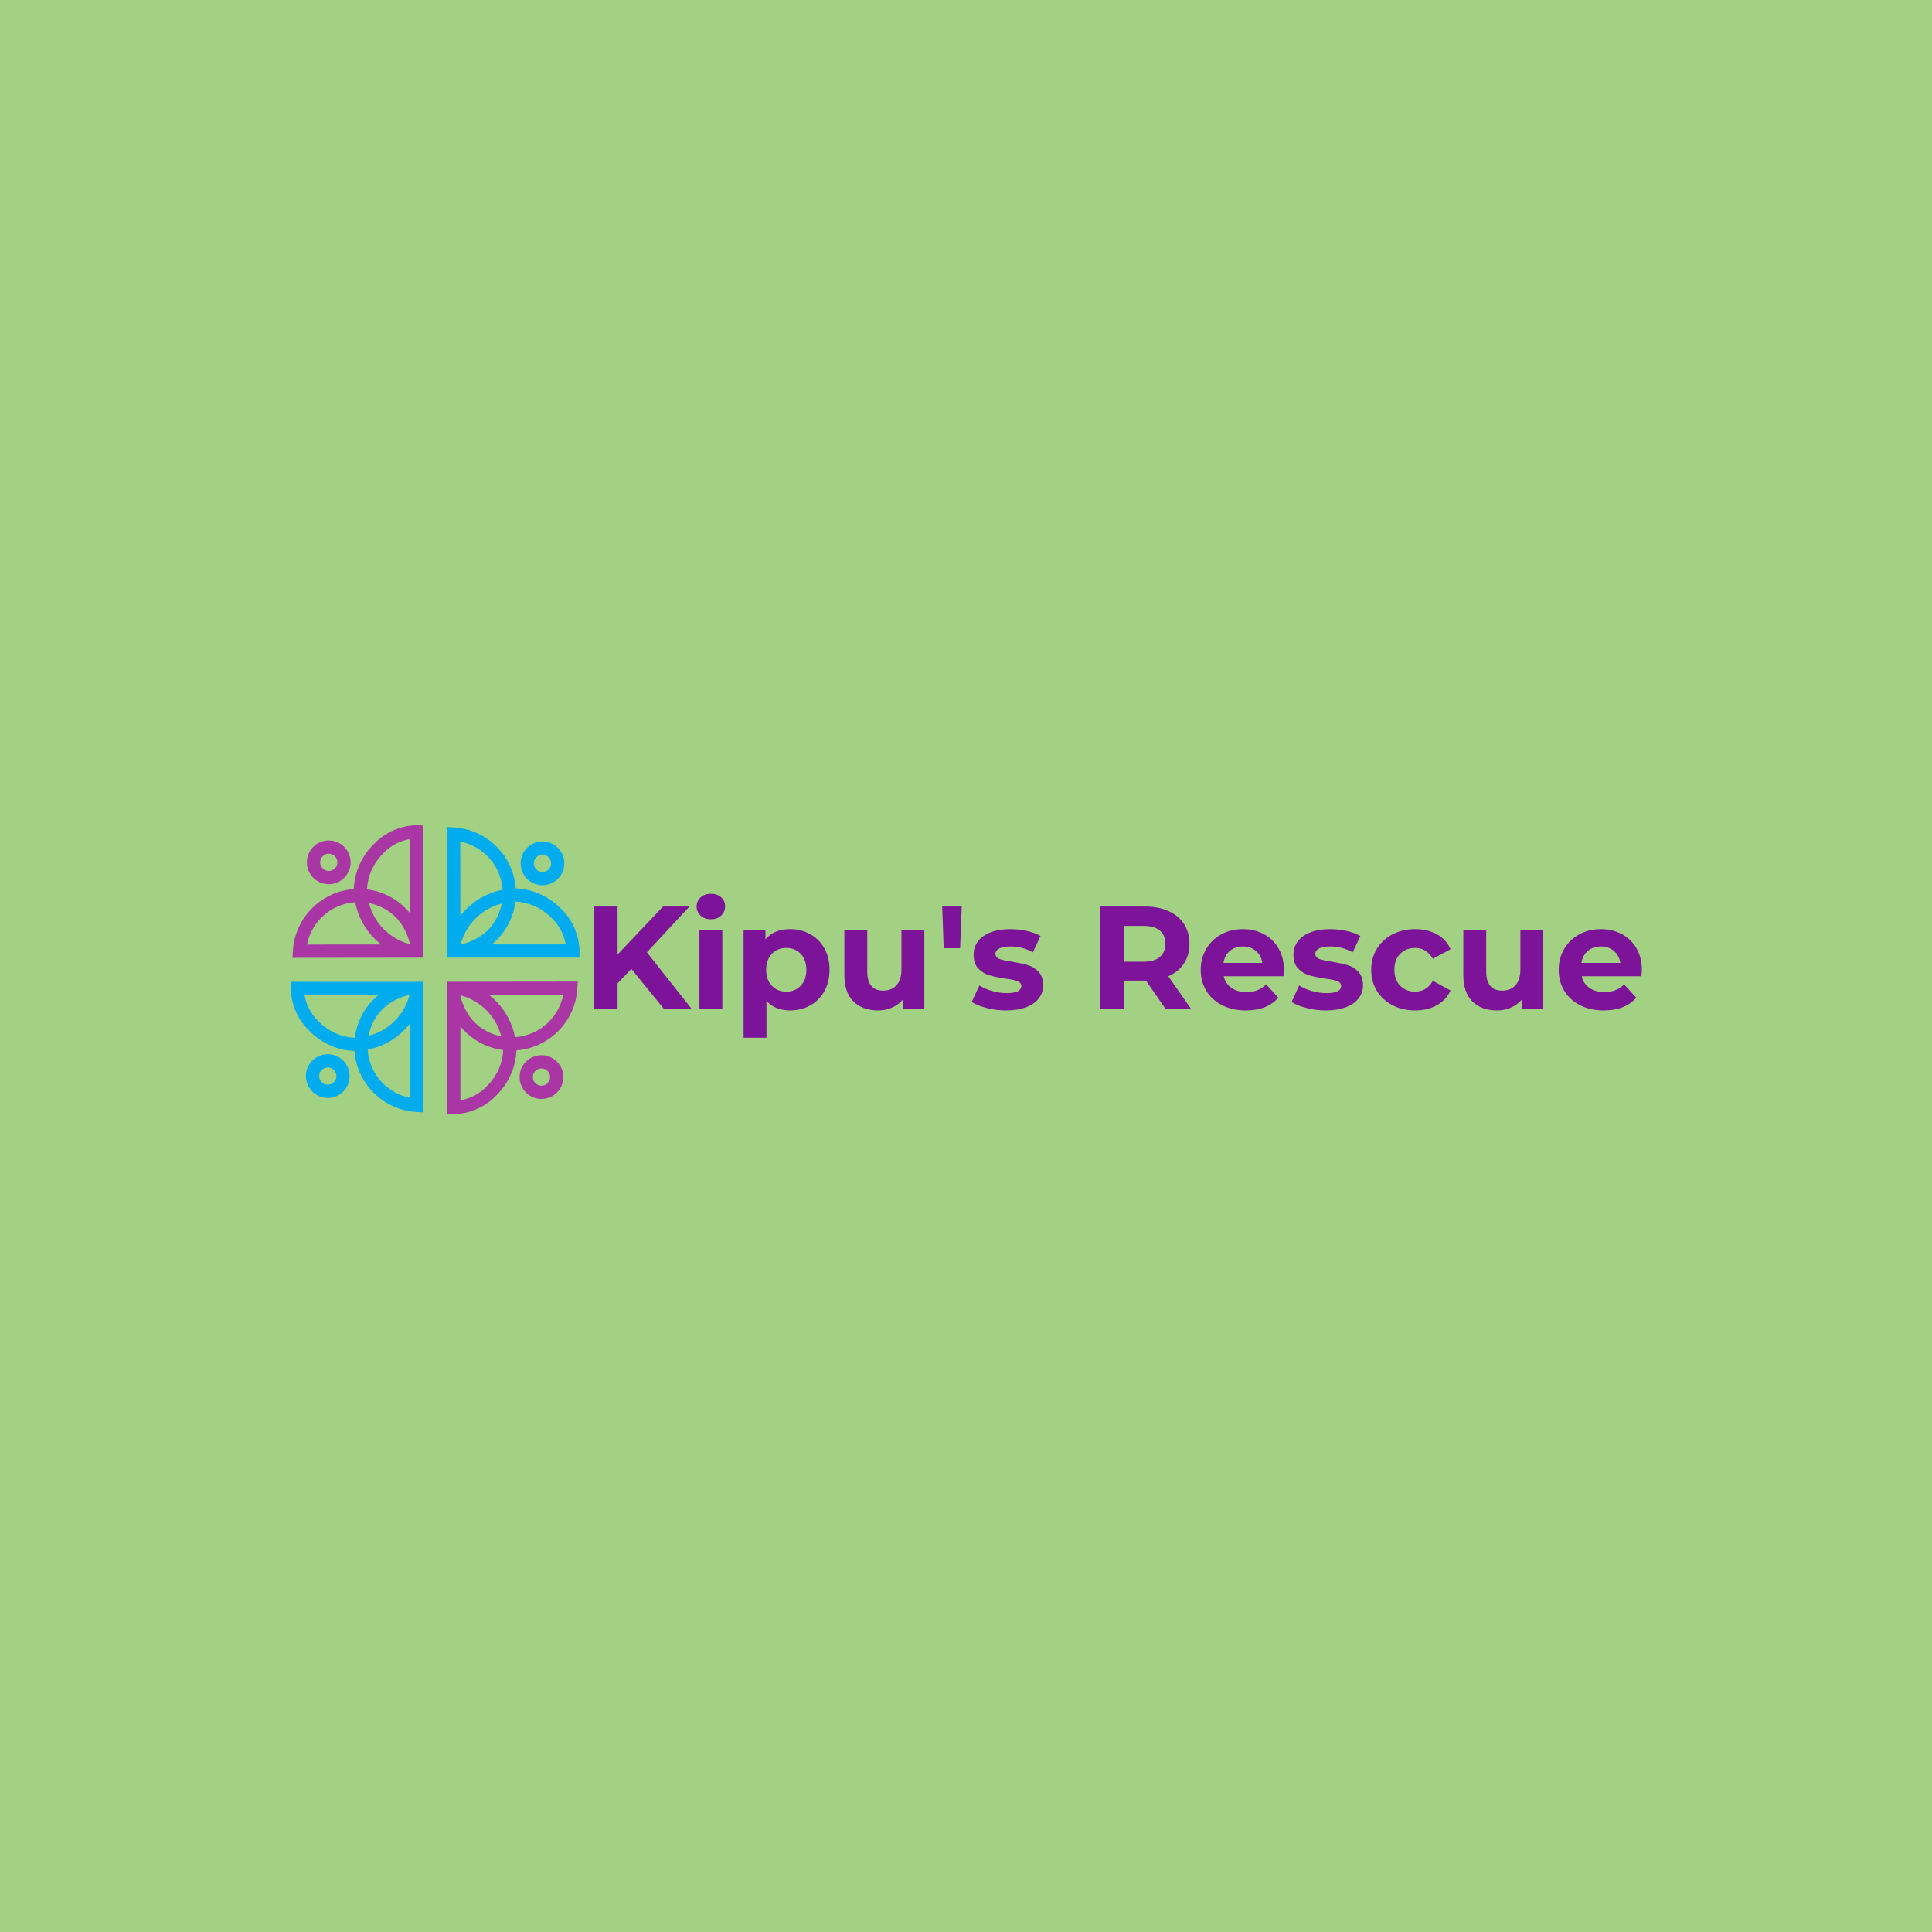 <svg width="1000" height="1000" viewBox="0 0 1000 1000" xmlns="http://www.w3.org/2000/svg"><defs/><path fill="#a2d183" d="M 0 0 L 1000 0 L 1000 1000 L 0 1000 Z"/><path fill="#aa36a5" transform="matrix(0.151 0 0 0.151 4.23 -103.445)" d="M 1400.254 3514.045 C 1396.754 3513.945 1313.954 3512.245 1250.954 3581.145 C 1210.654 3621.645 1187.054 3675.945 1184.754 3732.645 C 1132.654 3736.545 1081.654 3758.445 1041.854 3798.145 C 1002.754 3837.245 979.354 3889.045 975.954 3944.145 L 974.454 3968.345 L 1422.154 3967.845 L 1422.154 3514.745 L 1400.254 3514.045 Z M 1283.354 3612.845 L 1284.054 3612.045 C 1315.554 3577.345 1353.354 3565.545 1376.754 3561.445 L 1376.754 3814.545 C 1372.054 3808.845 1367.154 3803.345 1361.854 3798.145 C 1324.854 3761.145 1278.154 3739.645 1229.954 3733.645 C 1232.154 3688.445 1251.054 3645.145 1283.354 3612.845 Z M 1287.854 3870.445 C 1262.854 3845.445 1245.354 3814.445 1236.754 3780.645 C 1270.854 3787.345 1303.454 3803.845 1329.854 3830.245 C 1369.154 3872.345 1376.854 3921.345 1376.854 3921.345 C 1343.254 3912.745 1312.554 3895.145 1287.854 3870.445 Z M 1073.854 3830.245 C 1106.054 3798.045 1147.354 3780.645 1189.554 3777.745 C 1198.554 3824.745 1221.454 3868.245 1255.754 3902.545 C 1262.954 3909.745 1270.554 3916.345 1278.454 3922.545 L 1024.254 3922.845 C 1031.354 3887.945 1048.454 3855.745 1073.854 3830.245 Z"/><path fill="#aa36a5" transform="matrix(0.151 0 0 0.151 4.23 -103.445)" d="M 1098.954 3715.945 C 1118.954 3715.945 1137.754 3708.145 1151.954 3694.045 C 1166.154 3679.845 1173.854 3661.045 1173.854 3641.045 C 1173.854 3621.045 1166.054 3602.245 1151.954 3588.045 L 1151.954 3588.045 C 1137.754 3573.845 1118.954 3566.145 1098.954 3566.145 C 1078.954 3566.145 1060.154 3573.945 1045.954 3588.045 C 1031.754 3602.245 1023.954 3621.045 1023.954 3641.045 C 1023.954 3661.045 1031.754 3679.845 1045.854 3694.045 C 1060.054 3708.145 1078.954 3715.945 1098.954 3715.945 Z M 1078.054 3620.145 C 1083.654 3614.545 1091.054 3611.445 1098.954 3611.445 C 1106.854 3611.445 1114.254 3614.545 1119.854 3620.145 L 1119.854 3620.145 C 1125.454 3625.745 1128.554 3633.145 1128.554 3641.045 C 1128.554 3648.945 1125.454 3656.345 1119.854 3661.945 C 1114.254 3667.545 1106.854 3670.645 1098.954 3670.645 C 1091.054 3670.645 1083.654 3667.545 1078.054 3661.945 C 1072.454 3656.345 1069.354 3648.945 1069.354 3641.045 C 1069.354 3633.145 1072.454 3625.745 1078.054 3620.145 Z"/><path fill="#aa36a5" transform="matrix(0.151 0 0 0.151 4.23 -103.445)" d="M 1526.654 4504.045 C 1530.154 4504.145 1612.954 4505.845 1675.954 4436.945 C 1716.254 4396.445 1739.854 4342.145 1742.154 4285.445 C 1794.254 4281.545 1845.254 4259.645 1885.054 4219.945 C 1924.154 4180.845 1947.554 4129.045 1950.954 4073.945 L 1952.454 4049.845 L 1504.754 4050.345 L 1504.754 4503.445 L 1526.654 4504.045 Z M 1643.554 4405.245 L 1642.854 4406.045 C 1611.354 4440.745 1573.554 4452.545 1550.154 4456.645 L 1550.154 4203.545 C 1554.854 4209.245 1559.754 4214.745 1565.054 4219.945 C 1602.054 4256.945 1648.754 4278.445 1696.954 4284.445 C 1694.754 4329.645 1675.854 4372.945 1643.554 4405.245 Z M 1639.054 4147.645 C 1664.054 4172.645 1681.554 4203.645 1690.154 4237.445 C 1656.054 4230.745 1623.454 4214.245 1597.054 4187.845 C 1557.754 4145.745 1550.054 4096.745 1550.054 4096.745 C 1583.654 4105.345 1614.354 4122.945 1639.054 4147.645 Z M 1853.054 4187.845 C 1820.854 4220.045 1779.554 4237.445 1737.354 4240.345 C 1728.354 4193.345 1705.454 4149.845 1671.154 4115.545 C 1663.954 4108.345 1656.354 4101.745 1648.454 4095.545 L 1902.654 4095.245 C 1895.554 4130.145 1878.454 4162.345 1853.054 4187.845 Z"/><path fill="#aa36a5" transform="matrix(0.151 0 0 0.151 4.23 -103.445)" d="M 1827.954 4302.145 C 1807.954 4302.145 1789.154 4309.945 1774.954 4324.045 C 1760.754 4338.145 1753.054 4357.045 1753.054 4377.045 C 1753.054 4397.045 1760.854 4415.845 1774.954 4430.045 L 1774.954 4430.045 C 1789.154 4444.245 1807.954 4451.945 1827.954 4451.945 C 1847.954 4451.945 1866.754 4444.145 1880.954 4430.045 C 1895.154 4415.845 1902.954 4397.045 1902.954 4377.045 C 1902.954 4357.045 1895.154 4338.245 1881.054 4324.045 C 1866.854 4309.945 1847.954 4302.145 1827.954 4302.145 Z M 1848.854 4397.945 C 1843.254 4403.545 1835.854 4406.645 1827.954 4406.645 C 1820.054 4406.645 1812.654 4403.545 1807.054 4397.945 L 1807.054 4397.945 C 1801.454 4392.345 1798.354 4384.945 1798.354 4377.045 C 1798.354 4369.145 1801.454 4361.745 1807.054 4356.145 C 1812.654 4350.545 1820.054 4347.445 1827.954 4347.445 C 1835.854 4347.445 1843.254 4350.545 1848.854 4356.145 C 1854.454 4361.745 1857.554 4369.145 1857.554 4377.045 C 1857.554 4384.945 1854.454 4392.345 1848.854 4397.945 Z"/><path fill="#00acee" transform="matrix(0.151 0 0 0.151 4.23 -103.445)" d="M 1958.454 3945.845 C 1958.554 3942.345 1960.254 3859.545 1891.354 3796.545 C 1850.854 3756.245 1796.554 3732.645 1739.854 3730.345 C 1735.954 3678.245 1714.054 3627.245 1674.354 3587.445 C 1635.254 3548.345 1583.454 3524.945 1528.354 3521.545 L 1504.154 3520.045 L 1504.654 3967.745 L 1957.754 3967.745 L 1958.454 3945.845 Z M 1859.654 3828.945 L 1860.454 3829.645 C 1895.154 3861.145 1906.954 3898.945 1911.054 3922.345 L 1657.954 3922.345 C 1663.654 3917.645 1669.154 3912.745 1674.354 3907.445 C 1711.354 3870.445 1732.854 3823.745 1738.854 3775.545 C 1784.054 3777.745 1827.354 3796.645 1859.654 3828.945 Z M 1602.054 3833.445 C 1627.054 3808.445 1658.054 3790.945 1691.854 3782.345 C 1685.154 3816.445 1668.654 3849.045 1642.254 3875.445 C 1600.154 3914.745 1551.154 3922.445 1551.154 3922.445 C 1559.754 3888.845 1577.354 3858.145 1602.054 3833.445 Z M 1642.254 3619.445 C 1674.454 3651.645 1691.854 3692.945 1694.754 3735.145 C 1647.754 3744.145 1604.254 3767.045 1569.954 3801.345 C 1562.754 3808.545 1556.154 3816.145 1549.954 3824.045 L 1549.654 3569.845 C 1584.554 3576.945 1616.754 3594.045 1642.254 3619.445 Z"/><path fill="#00acee" transform="matrix(0.151 0 0 0.151 4.23 -103.445)" d="M 1756.554 3644.545 C 1756.554 3664.545 1764.354 3683.345 1778.454 3697.545 C 1792.654 3711.745 1811.454 3719.445 1831.454 3719.445 C 1851.454 3719.445 1870.254 3711.645 1884.454 3697.545 L 1884.454 3697.545 C 1898.654 3683.345 1906.354 3664.545 1906.354 3644.545 C 1906.354 3624.545 1898.554 3605.745 1884.454 3591.545 C 1870.254 3577.345 1851.454 3569.545 1831.454 3569.545 C 1811.454 3569.545 1792.654 3577.345 1778.454 3591.445 C 1764.354 3605.645 1756.554 3624.545 1756.554 3644.545 Z M 1852.354 3623.645 C 1857.954 3629.245 1861.054 3636.645 1861.054 3644.545 C 1861.054 3652.445 1857.954 3659.845 1852.354 3665.445 L 1852.354 3665.445 C 1846.754 3671.045 1839.354 3674.145 1831.454 3674.145 C 1823.554 3674.145 1816.154 3671.045 1810.554 3665.445 C 1804.954 3659.845 1801.854 3652.445 1801.854 3644.545 C 1801.854 3636.645 1804.954 3629.245 1810.554 3623.645 C 1816.154 3618.045 1823.554 3614.945 1831.454 3614.945 C 1839.354 3614.945 1846.754 3618.045 1852.354 3623.645 Z"/><path fill="#00acee" transform="matrix(0.151 0 0 0.151 4.23 -103.445)" d="M 968.454 4072.245 C 968.354 4075.745 966.654 4158.545 1035.554 4221.545 C 1076.054 4261.845 1130.354 4285.445 1187.054 4287.745 C 1190.954 4339.845 1212.854 4390.845 1252.554 4430.645 C 1291.654 4469.745 1343.454 4493.145 1398.554 4496.545 L 1422.654 4498.045 L 1422.154 4050.345 L 969.154 4050.345 L 968.454 4072.245 Z M 1067.254 4189.145 L 1066.454 4188.445 C 1031.754 4156.945 1019.954 4119.145 1015.854 4095.745 L 1268.954 4095.745 C 1263.254 4100.445 1257.754 4105.345 1252.554 4110.645 C 1215.554 4147.645 1194.054 4194.345 1188.054 4242.545 C 1142.854 4240.345 1099.554 4221.445 1067.254 4189.145 Z M 1324.854 4184.645 C 1299.854 4209.645 1268.854 4227.145 1235.054 4235.745 C 1241.754 4201.645 1258.254 4169.045 1284.654 4142.645 C 1326.754 4103.345 1375.754 4095.645 1375.754 4095.645 C 1367.154 4129.245 1349.554 4159.945 1324.854 4184.645 Z M 1284.654 4398.645 C 1252.454 4366.445 1235.054 4325.145 1232.154 4282.945 C 1279.154 4273.945 1322.654 4251.045 1356.954 4216.745 C 1364.154 4209.545 1370.754 4201.945 1376.954 4194.045 L 1377.254 4448.245 C 1342.354 4441.145 1310.154 4424.045 1284.654 4398.645 Z"/><path fill="#00acee" transform="matrix(0.151 0 0 0.151 4.23 -103.445)" d="M 1170.354 4373.545 C 1170.354 4353.545 1162.554 4334.745 1148.454 4320.545 C 1134.254 4306.345 1115.454 4298.645 1095.454 4298.645 C 1075.454 4298.645 1056.654 4306.445 1042.454 4320.545 L 1042.454 4320.545 C 1028.254 4334.745 1020.554 4353.545 1020.554 4373.545 C 1020.554 4393.545 1028.354 4412.345 1042.454 4426.545 C 1056.654 4440.745 1075.454 4448.545 1095.454 4448.545 C 1115.454 4448.545 1134.254 4440.745 1148.454 4426.645 C 1162.554 4412.445 1170.354 4393.545 1170.354 4373.545 Z M 1074.554 4394.445 C 1068.954 4388.845 1065.854 4381.445 1065.854 4373.545 C 1065.854 4365.645 1068.954 4358.245 1074.554 4352.645 L 1074.554 4352.645 C 1080.154 4347.045 1087.554 4343.945 1095.454 4343.945 C 1103.354 4343.945 1110.754 4347.045 1116.354 4352.645 C 1121.954 4358.245 1125.054 4365.645 1125.054 4373.545 C 1125.054 4381.445 1121.954 4388.845 1116.354 4394.445 C 1110.754 4400.045 1103.354 4403.145 1095.454 4403.145 C 1087.554 4403.145 1080.154 4400.045 1074.554 4394.445 Z"/><path id="text" fill="#7c1398" transform="matrix(0.791 0 0 0.791 156.137 -44.233)" d="M 215.742 689.933 L 206.718 699.341 L 206.718 716.333 L 191.262 716.333 L 191.262 649.133 L 206.718 649.133 L 206.718 680.525 L 236.478 649.133 L 253.758 649.133 L 225.918 679.085 L 255.39 716.333 L 237.246 716.333 L 215.742 689.933 Z M 260.286 664.685 L 275.262 664.685 L 275.262 716.333 L 260.286 716.333 L 260.286 664.685 Z M 261.054 655.085 C 259.326 653.485 258.462 651.501 258.462 649.133 C 258.462 646.765 259.326 644.781 261.054 643.181 C 262.782 641.581 265.022 640.781 267.774 640.781 C 270.526 640.781 272.766 641.549 274.494 643.085 C 276.222 644.621 277.086 646.541 277.086 648.845 C 277.086 651.341 276.222 653.405 274.494 655.037 C 272.766 656.669 270.526 657.485 267.774 657.485 C 265.022 657.485 262.782 656.685 261.054 655.085 Z M 332.814 667.229 C 336.75 669.437 339.838 672.541 342.078 676.541 C 344.318 680.541 345.438 685.197 345.438 690.509 C 345.438 695.821 344.318 700.477 342.078 704.477 C 339.838 708.477 336.75 711.581 332.814 713.789 C 328.878 715.997 324.51 717.101 319.71 717.101 C 313.118 717.101 307.934 715.021 304.158 710.861 L 304.158 734.957 L 289.182 734.957 L 289.182 664.685 L 303.486 664.685 L 303.486 670.637 C 307.198 666.157 312.606 663.917 319.71 663.917 C 324.51 663.917 328.878 665.021 332.814 667.229 Z M 326.574 700.925 C 329.038 698.333 330.27 694.861 330.27 690.509 C 330.27 686.157 329.038 682.685 326.574 680.093 C 324.11 677.501 320.958 676.205 317.118 676.205 C 313.278 676.205 310.126 677.501 307.662 680.093 C 305.198 682.685 303.966 686.157 303.966 690.509 C 303.966 694.861 305.198 698.333 307.662 700.925 C 310.126 703.517 313.278 704.813 317.118 704.813 C 320.958 704.813 324.11 703.517 326.574 700.925 Z M 407.454 664.685 L 407.454 716.333 L 393.246 716.333 L 393.246 710.189 C 391.262 712.429 388.894 714.141 386.142 715.325 C 383.39 716.509 380.414 717.101 377.214 717.101 C 370.43 717.101 365.054 715.149 361.086 711.245 C 357.118 707.341 355.134 701.549 355.134 693.869 L 355.134 664.685 L 370.11 664.685 L 370.11 691.661 C 370.11 699.981 373.598 704.141 380.574 704.141 C 384.158 704.141 387.038 702.973 389.214 700.637 C 391.39 698.301 392.478 694.829 392.478 690.221 L 392.478 664.685 L 407.454 664.685 Z M 419.166 649.133 L 431.934 649.133 L 430.878 676.397 L 420.126 676.397 L 419.166 649.133 Z M 448.254 715.517 C 444.158 714.461 440.894 713.133 438.462 711.533 L 443.454 700.781 C 445.758 702.253 448.542 703.453 451.806 704.381 C 455.07 705.309 458.27 705.773 461.406 705.773 C 467.742 705.773 470.91 704.205 470.91 701.069 C 470.91 699.597 470.046 698.541 468.318 697.901 C 466.59 697.261 463.934 696.717 460.35 696.269 C 456.126 695.629 452.638 694.893 449.886 694.061 C 447.134 693.229 444.75 691.757 442.734 689.645 C 440.718 687.533 439.71 684.525 439.71 680.621 C 439.71 677.357 440.654 674.461 442.542 671.933 C 444.43 669.405 447.182 667.437 450.798 666.029 C 454.414 664.621 458.686 663.917 463.614 663.917 C 467.262 663.917 470.894 664.317 474.51 665.117 C 478.126 665.917 481.118 667.021 483.486 668.429 L 478.494 679.085 C 473.95 676.525 468.99 675.245 463.614 675.245 C 460.414 675.245 458.014 675.693 456.414 676.589 C 454.814 677.485 454.014 678.637 454.014 680.045 C 454.014 681.645 454.878 682.765 456.606 683.405 C 458.334 684.045 461.086 684.653 464.862 685.229 C 469.086 685.933 472.542 686.685 475.23 687.485 C 477.918 688.285 480.254 689.741 482.238 691.853 C 484.222 693.965 485.214 696.909 485.214 700.685 C 485.214 703.885 484.254 706.733 482.334 709.229 C 480.414 711.725 477.614 713.661 473.934 715.037 C 470.254 716.413 465.886 717.101 460.83 717.101 C 456.542 717.101 452.35 716.573 448.254 715.517 Z M 565.47 716.333 L 552.51 697.613 L 551.742 697.613 L 538.206 697.613 L 538.206 716.333 L 522.654 716.333 L 522.654 649.133 L 551.742 649.133 C 557.694 649.133 562.862 650.125 567.246 652.109 C 571.63 654.093 575.006 656.909 577.374 660.557 C 579.742 664.205 580.926 668.525 580.926 673.517 C 580.926 678.509 579.726 682.813 577.326 686.429 C 574.926 690.045 571.518 692.813 567.102 694.733 L 582.174 716.333 L 565.47 716.333 Z M 561.534 664.829 C 559.102 662.813 555.55 661.805 550.878 661.805 L 538.206 661.805 L 538.206 685.229 L 550.878 685.229 C 555.55 685.229 559.102 684.205 561.534 682.157 C 563.966 680.109 565.182 677.229 565.182 673.517 C 565.182 669.741 563.966 666.845 561.534 664.829 Z M 642.462 694.733 L 603.39 694.733 C 604.094 697.933 605.758 700.461 608.382 702.317 C 611.006 704.173 614.27 705.101 618.174 705.101 C 620.862 705.101 623.246 704.701 625.326 703.901 C 627.406 703.101 629.342 701.837 631.134 700.109 L 639.102 708.749 C 634.238 714.317 627.134 717.101 617.79 717.101 C 611.966 717.101 606.814 715.965 602.334 713.693 C 597.854 711.421 594.398 708.269 591.966 704.237 C 589.534 700.205 588.318 695.629 588.318 690.509 C 588.318 685.453 589.518 680.893 591.918 676.829 C 594.318 672.765 597.614 669.597 601.806 667.325 C 605.998 665.053 610.686 663.917 615.87 663.917 C 620.926 663.917 625.502 665.005 629.598 667.181 C 633.694 669.357 636.91 672.477 639.246 676.541 C 641.582 680.605 642.75 685.325 642.75 690.701 C 642.75 690.893 642.654 692.237 642.462 694.733 Z M 607.422 678.125 C 605.118 680.045 603.71 682.669 603.198 685.997 L 628.638 685.997 C 628.126 682.733 626.718 680.125 624.414 678.173 C 622.11 676.221 619.294 675.245 615.966 675.245 C 612.574 675.245 609.726 676.205 607.422 678.125 Z M 657.534 715.517 C 653.438 714.461 650.174 713.133 647.742 711.533 L 652.734 700.781 C 655.038 702.253 657.822 703.453 661.086 704.381 C 664.35 705.309 667.55 705.773 670.686 705.773 C 677.022 705.773 680.19 704.205 680.19 701.069 C 680.19 699.597 679.326 698.541 677.598 697.901 C 675.87 697.261 673.214 696.717 669.63 696.269 C 665.406 695.629 661.918 694.893 659.166 694.061 C 656.414 693.229 654.03 691.757 652.014 689.645 C 649.998 687.533 648.99 684.525 648.99 680.621 C 648.99 677.357 649.934 674.461 651.822 671.933 C 653.71 669.405 656.462 667.437 660.078 666.029 C 663.694 664.621 667.966 663.917 672.894 663.917 C 676.542 663.917 680.174 664.317 683.79 665.117 C 687.406 665.917 690.398 667.021 692.766 668.429 L 687.774 679.085 C 683.23 676.525 678.27 675.245 672.894 675.245 C 669.694 675.245 667.294 675.693 665.694 676.589 C 664.094 677.485 663.294 678.637 663.294 680.045 C 663.294 681.645 664.158 682.765 665.886 683.405 C 667.614 684.045 670.366 684.653 674.142 685.229 C 678.366 685.933 681.822 686.685 684.51 687.485 C 687.198 688.285 689.534 689.741 691.518 691.853 C 693.502 693.965 694.494 696.909 694.494 700.685 C 694.494 703.885 693.534 706.733 691.614 709.229 C 689.694 711.725 686.894 713.661 683.214 715.037 C 679.534 716.413 675.166 717.101 670.11 717.101 C 665.822 717.101 661.63 716.573 657.534 715.517 Z M 713.838 713.693 C 709.454 711.421 706.03 708.269 703.566 704.237 C 701.102 700.205 699.87 695.629 699.87 690.509 C 699.87 685.389 701.102 680.813 703.566 676.781 C 706.03 672.749 709.454 669.597 713.838 667.325 C 718.222 665.053 723.166 663.917 728.67 663.917 C 734.11 663.917 738.862 665.053 742.926 667.325 C 746.99 669.597 749.95 672.845 751.806 677.069 L 740.19 683.309 C 737.502 678.573 733.63 676.205 728.574 676.205 C 724.67 676.205 721.438 677.485 718.878 680.045 C 716.318 682.605 715.038 686.093 715.038 690.509 C 715.038 694.925 716.318 698.413 718.878 700.973 C 721.438 703.533 724.67 704.813 728.574 704.813 C 733.694 704.813 737.566 702.445 740.19 697.709 L 751.806 704.045 C 749.95 708.141 746.99 711.341 742.926 713.645 C 738.862 715.949 734.11 717.101 728.67 717.101 C 723.166 717.101 718.222 715.965 713.838 713.693 Z M 812.478 664.685 L 812.478 716.333 L 798.27 716.333 L 798.27 710.189 C 796.286 712.429 793.918 714.141 791.166 715.325 C 788.414 716.509 785.438 717.101 782.238 717.101 C 775.454 717.101 770.078 715.149 766.11 711.245 C 762.142 707.341 760.158 701.549 760.158 693.869 L 760.158 664.685 L 775.134 664.685 L 775.134 691.661 C 775.134 699.981 778.622 704.141 785.598 704.141 C 789.182 704.141 792.062 702.973 794.238 700.637 C 796.414 698.301 797.502 694.829 797.502 690.221 L 797.502 664.685 L 812.478 664.685 Z M 876.702 694.733 L 837.63 694.733 C 838.334 697.933 839.998 700.461 842.622 702.317 C 845.246 704.173 848.51 705.101 852.414 705.101 C 855.102 705.101 857.486 704.701 859.566 703.901 C 861.646 703.101 863.582 701.837 865.374 700.109 L 873.342 708.749 C 868.478 714.317 861.374 717.101 852.03 717.101 C 846.206 717.101 841.054 715.965 836.574 713.693 C 832.094 711.421 828.638 708.269 826.206 704.237 C 823.774 700.205 822.558 695.629 822.558 690.509 C 822.558 685.453 823.758 680.893 826.158 676.829 C 828.558 672.765 831.854 669.597 836.046 667.325 C 840.238 665.053 844.926 663.917 850.11 663.917 C 855.166 663.917 859.742 665.005 863.838 667.181 C 867.934 669.357 871.15 672.477 873.486 676.541 C 875.822 680.605 876.99 685.325 876.99 690.701 C 876.99 690.893 876.894 692.237 876.702 694.733 Z M 841.662 678.125 C 839.358 680.045 837.95 682.669 837.438 685.997 L 862.878 685.997 C 862.366 682.733 860.958 680.125 858.654 678.173 C 856.35 676.221 853.534 675.245 850.206 675.245 C 846.814 675.245 843.966 676.205 841.662 678.125 Z"/></svg>
